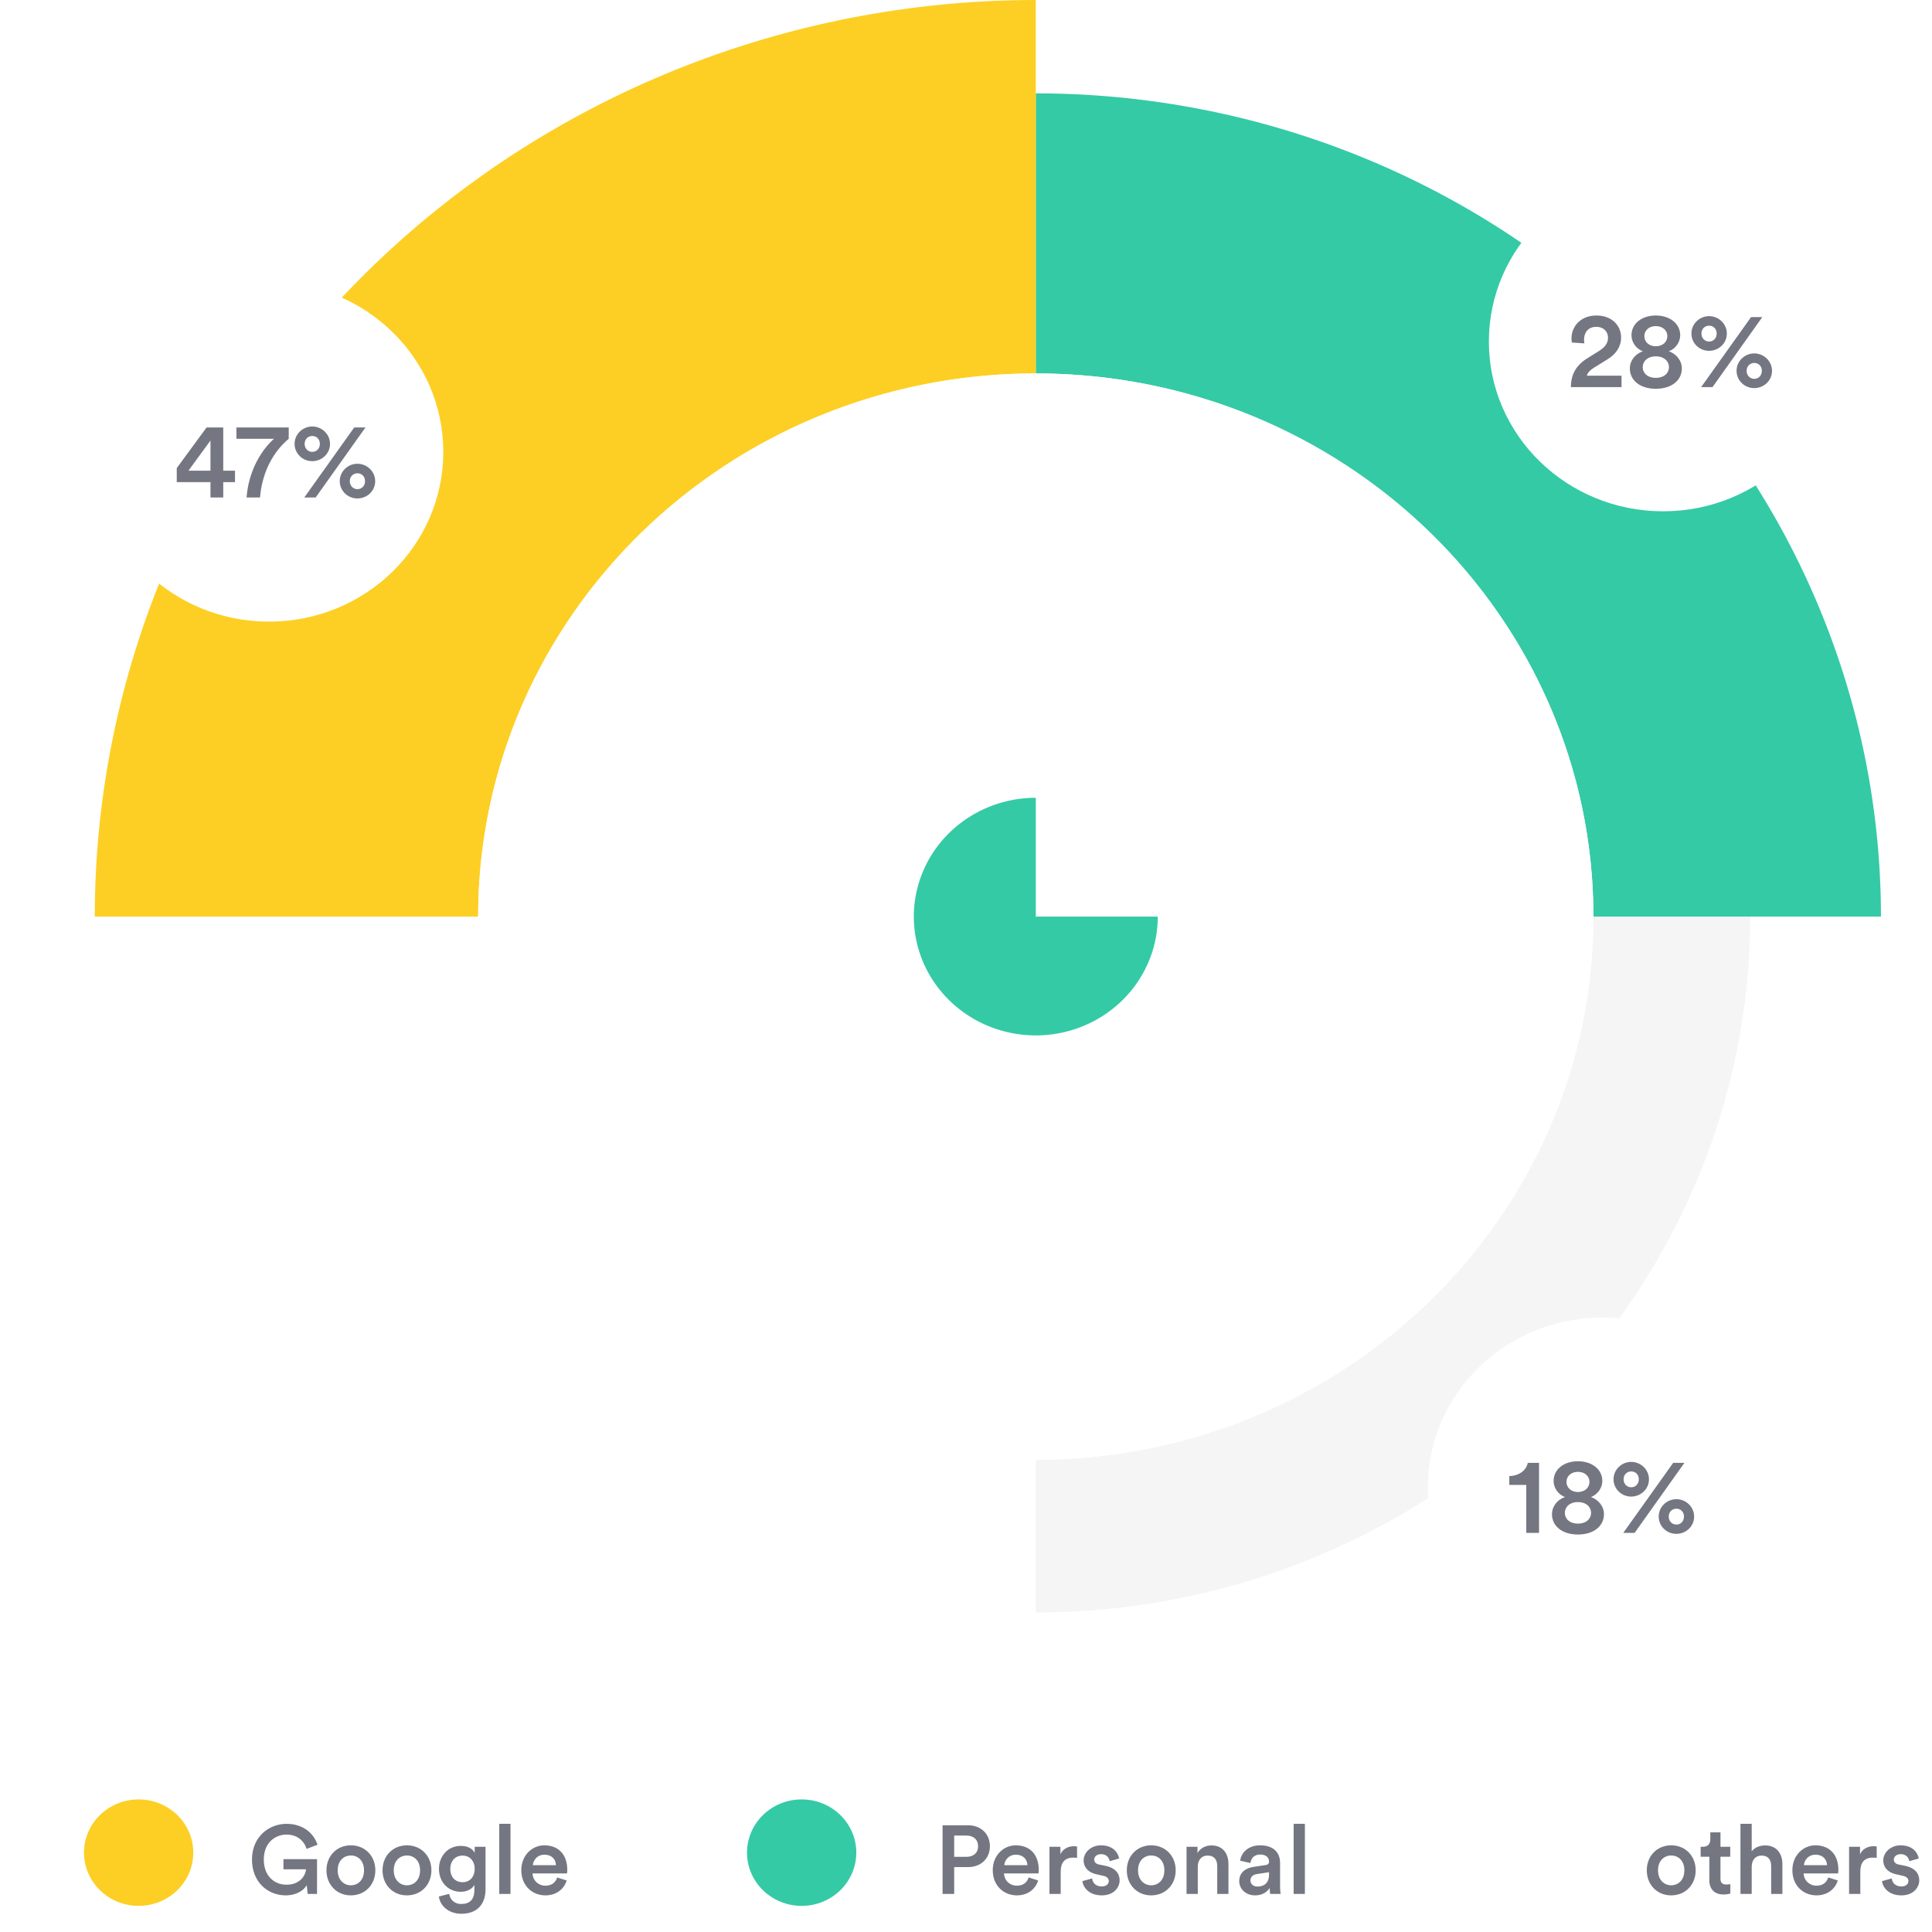 <svg width="184" height="184" viewBox="0 0 184 184" fill="none" xmlns="http://www.w3.org/2000/svg">
<ellipse cx="13.204" cy="176.442" rx="5.204" ry="5.069" fill="#FDCF24"/>
<path d="M30.193 180.373V177.063H26.994V178.031H29.151C29.096 178.594 28.598 179.497 27.28 179.497C26.155 179.497 25.123 178.695 25.123 177.1C25.123 175.477 26.229 174.721 27.289 174.721C28.331 174.721 28.976 175.348 29.198 176.086L30.239 175.69C29.889 174.611 28.875 173.698 27.289 173.698C25.593 173.698 23.998 174.952 23.998 177.1C23.998 179.257 25.51 180.511 27.215 180.511C28.257 180.511 28.93 180.023 29.216 179.543L29.299 180.373H30.193ZM33.415 179.553C32.76 179.553 32.161 179.055 32.161 178.123C32.161 177.192 32.76 176.713 33.415 176.713C34.079 176.713 34.669 177.192 34.669 178.123C34.669 179.064 34.079 179.553 33.415 179.553ZM33.415 175.745C32.078 175.745 31.091 176.75 31.091 178.123C31.091 179.506 32.078 180.511 33.415 180.511C34.761 180.511 35.747 179.506 35.747 178.123C35.747 176.75 34.761 175.745 33.415 175.745ZM38.754 179.553C38.099 179.553 37.5 179.055 37.5 178.123C37.5 177.192 38.099 176.713 38.754 176.713C39.418 176.713 40.008 177.192 40.008 178.123C40.008 179.064 39.418 179.553 38.754 179.553ZM38.754 175.745C37.417 175.745 36.431 176.75 36.431 178.123C36.431 179.506 37.417 180.511 38.754 180.511C40.1 180.511 41.086 179.506 41.086 178.123C41.086 176.75 40.1 175.745 38.754 175.745ZM41.797 180.622C41.917 181.525 42.747 182.263 43.936 182.263C45.623 182.263 46.241 181.147 46.241 179.949V175.883H45.208V176.455C45.015 176.086 44.581 175.8 43.881 175.8C42.645 175.8 41.806 176.787 41.806 177.985C41.806 179.248 42.682 180.17 43.881 180.17C44.535 180.17 44.987 179.866 45.181 179.516V179.986C45.181 180.899 44.757 181.332 43.908 181.332C43.291 181.332 42.857 180.917 42.784 180.364L41.797 180.622ZM44.056 179.257C43.355 179.257 42.885 178.769 42.885 177.985C42.885 177.22 43.374 176.722 44.056 176.722C44.72 176.722 45.208 177.22 45.208 177.985C45.208 178.76 44.738 179.257 44.056 179.257ZM48.618 180.373V173.698H47.549V180.373H48.618ZM50.745 177.635C50.782 177.155 51.169 176.639 51.842 176.639C52.579 176.639 52.93 177.109 52.948 177.635H50.745ZM53.068 178.806C52.92 179.248 52.589 179.589 51.943 179.589C51.279 179.589 50.745 179.101 50.717 178.419H53.999C54.008 178.4 54.027 178.253 54.027 178.077C54.027 176.658 53.215 175.745 51.833 175.745C50.699 175.745 49.648 176.685 49.648 178.105C49.648 179.626 50.726 180.511 51.943 180.511C53.022 180.511 53.732 179.875 53.971 179.092L53.068 178.806Z" fill="#747681"/>
<ellipse cx="76.348" cy="176.442" rx="5.204" ry="5.069" fill="#34CAA5"/>
<path d="M90.875 176.842V174.814H92.027C92.728 174.814 93.152 175.21 93.152 175.837C93.152 176.455 92.728 176.842 92.027 176.842H90.875ZM92.193 177.819C93.447 177.819 94.277 176.98 94.277 175.828C94.277 174.685 93.447 173.836 92.193 173.836H89.769V180.373H90.875V177.819H92.193ZM95.645 177.635C95.682 177.155 96.069 176.639 96.742 176.639C97.48 176.639 97.83 177.109 97.849 177.635H95.645ZM97.968 178.806C97.821 179.248 97.489 179.589 96.844 179.589C96.18 179.589 95.645 179.101 95.617 178.419H98.9C98.909 178.4 98.927 178.253 98.927 178.077C98.927 176.658 98.116 175.745 96.733 175.745C95.599 175.745 94.548 176.685 94.548 178.105C94.548 179.626 95.627 180.511 96.844 180.511C97.922 180.511 98.632 179.875 98.872 179.092L97.968 178.806ZM102.577 175.855C102.531 175.846 102.42 175.828 102.291 175.828C101.701 175.828 101.203 176.114 100.991 176.602V175.883H99.949V180.373H101.019V178.234C101.019 177.395 101.397 176.916 102.226 176.916C102.337 176.916 102.457 176.925 102.577 176.943V175.855ZM103.082 179.156C103.137 179.663 103.635 180.511 104.935 180.511C106.078 180.511 106.632 179.755 106.632 179.073C106.632 178.409 106.189 177.893 105.341 177.709L104.659 177.57C104.382 177.515 104.207 177.34 104.207 177.1C104.207 176.824 104.474 176.584 104.852 176.584C105.452 176.584 105.645 176.999 105.682 177.257L106.586 176.999C106.512 176.556 106.106 175.745 104.852 175.745C103.921 175.745 103.202 176.409 103.202 177.192C103.202 177.81 103.617 178.326 104.41 178.501L105.074 178.649C105.433 178.723 105.599 178.907 105.599 179.147C105.599 179.423 105.369 179.663 104.926 179.663C104.354 179.663 104.05 179.304 104.013 178.898L103.082 179.156ZM109.638 179.553C108.984 179.553 108.384 179.055 108.384 178.123C108.384 177.192 108.984 176.713 109.638 176.713C110.302 176.713 110.892 177.192 110.892 178.123C110.892 179.064 110.302 179.553 109.638 179.553ZM109.638 175.745C108.301 175.745 107.315 176.75 107.315 178.123C107.315 179.506 108.301 180.511 109.638 180.511C110.984 180.511 111.971 179.506 111.971 178.123C111.971 176.75 110.984 175.745 109.638 175.745ZM114.074 177.782C114.074 177.192 114.396 176.722 115.005 176.722C115.678 176.722 115.927 177.165 115.927 177.718V180.373H116.996V177.533C116.996 176.547 116.471 175.754 115.374 175.754C114.876 175.754 114.341 175.966 114.046 176.482V175.883H113.004V180.373H114.074V177.782ZM118.022 179.156C118.022 179.866 118.602 180.511 119.543 180.511C120.271 180.511 120.714 180.143 120.926 179.801C120.926 180.161 120.963 180.345 120.972 180.373H121.968C121.958 180.327 121.912 180.06 121.912 179.654V177.423C121.912 176.529 121.387 175.745 120.004 175.745C118.897 175.745 118.197 176.436 118.114 177.211L119.091 177.432C119.137 176.98 119.451 176.621 120.013 176.621C120.603 176.621 120.861 176.925 120.861 177.303C120.861 177.46 120.787 177.589 120.529 177.626L119.377 177.801C118.612 177.911 118.022 178.354 118.022 179.156ZM119.746 179.672C119.322 179.672 119.091 179.396 119.091 179.092C119.091 178.723 119.358 178.538 119.69 178.483L120.861 178.308V178.511C120.861 179.387 120.345 179.672 119.746 179.672ZM124.275 180.373V173.698H123.205V180.373H124.275Z" fill="#747681"/>
<ellipse cx="146.089" cy="176.442" rx="5.204" ry="5.069" fill="white"/>
<path d="M159.161 179.553C158.506 179.553 157.907 179.055 157.907 178.123C157.907 177.192 158.506 176.713 159.161 176.713C159.825 176.713 160.415 177.192 160.415 178.123C160.415 179.064 159.825 179.553 159.161 179.553ZM159.161 175.745C157.824 175.745 156.837 176.75 156.837 178.123C156.837 179.506 157.824 180.511 159.161 180.511C160.507 180.511 161.493 179.506 161.493 178.123C161.493 176.75 160.507 175.745 159.161 175.745ZM163.855 174.509H162.887V175.182C162.887 175.579 162.675 175.883 162.196 175.883H161.965V176.833H162.795V179.092C162.795 179.931 163.311 180.428 164.141 180.428C164.528 180.428 164.731 180.355 164.795 180.327V179.442C164.749 179.451 164.574 179.479 164.427 179.479C164.03 179.479 163.855 179.313 163.855 178.916V176.833H164.786V175.883H163.855V174.509ZM166.829 177.736C166.847 177.165 167.17 176.722 167.76 176.722C168.433 176.722 168.682 177.165 168.682 177.718V180.373H169.751V177.533C169.751 176.547 169.216 175.754 168.11 175.754C167.64 175.754 167.133 175.92 166.829 176.316V173.698H165.759V180.373H166.829V177.736ZM171.8 177.635C171.837 177.155 172.224 176.639 172.897 176.639C173.635 176.639 173.985 177.109 174.003 177.635H171.8ZM174.123 178.806C173.976 179.248 173.644 179.589 172.998 179.589C172.335 179.589 171.8 179.101 171.772 178.419H175.054C175.064 178.4 175.082 178.253 175.082 178.077C175.082 176.658 174.271 175.745 172.888 175.745C171.754 175.745 170.703 176.685 170.703 178.105C170.703 179.626 171.781 180.511 172.998 180.511C174.077 180.511 174.787 179.875 175.027 179.092L174.123 178.806ZM178.732 175.855C178.685 175.846 178.575 175.828 178.446 175.828C177.856 175.828 177.358 176.114 177.146 176.602V175.883H176.104V180.373H177.173V178.234C177.173 177.395 177.551 176.916 178.381 176.916C178.492 176.916 178.612 176.925 178.732 176.943V175.855ZM179.237 179.156C179.292 179.663 179.79 180.511 181.09 180.511C182.233 180.511 182.786 179.755 182.786 179.073C182.786 178.409 182.344 177.893 181.496 177.709L180.813 177.57C180.537 177.515 180.362 177.34 180.362 177.1C180.362 176.824 180.629 176.584 181.007 176.584C181.606 176.584 181.8 176.999 181.837 177.257L182.74 176.999C182.667 176.556 182.261 175.745 181.007 175.745C180.076 175.745 179.357 176.409 179.357 177.192C179.357 177.81 179.772 178.326 180.565 178.501L181.228 178.649C181.588 178.723 181.754 178.907 181.754 179.147C181.754 179.423 181.523 179.663 181.081 179.663C180.509 179.663 180.205 179.304 180.168 178.898L179.237 179.156Z" fill="#747681"/>
<path fill-rule="evenodd" clip-rule="evenodd" d="M98.645 139.025L98.645 153.574C107.581 153.574 116.429 151.86 124.685 148.529C132.94 145.198 140.442 140.316 146.76 134.162C153.079 128.007 158.091 120.7 161.51 112.659C164.93 104.618 166.69 95.999 166.69 87.295H151.753C151.753 115.865 127.976 139.025 98.645 139.025Z" fill="#F5F5F5"/>
<path fill-rule="evenodd" clip-rule="evenodd" d="M173.011 57.291C177.056 66.803 179.138 76.999 179.138 87.295H151.753C151.753 87.295 151.753 87.295 151.753 87.295C151.753 58.725 127.977 35.565 98.646 35.564L98.646 8.891C109.217 8.891 119.683 10.919 129.449 14.859C139.215 18.799 148.088 24.575 155.562 31.855C163.037 39.136 168.966 47.779 173.011 57.291Z" fill="#34CAA5"/>
<path fill-rule="evenodd" clip-rule="evenodd" d="M35.276 25.568C18.469 41.939 9.027 64.143 9.027 87.295H45.539C45.539 87.295 45.539 87.295 45.539 87.295C45.539 58.725 69.316 35.565 98.646 35.565V0C74.878 0 52.083 9.197 35.276 25.568Z" fill="#FDCF24"/>
<g filter="url(#filter0_d_514_1079)">
<ellipse cx="98.647" cy="87.295" rx="53.108" ry="51.73" fill="white"/>
</g>
<path d="M98.647 75.978C96.35 75.978 94.104 76.642 92.193 77.886C90.283 79.129 88.794 80.896 87.914 82.964C87.035 85.032 86.805 87.307 87.253 89.502C87.701 91.697 88.808 93.714 90.433 95.296C92.057 96.879 94.127 97.957 96.381 98.393C98.635 98.83 100.97 98.606 103.093 97.749C105.216 96.893 107.03 95.442 108.307 93.581C109.583 91.72 110.265 89.533 110.265 87.294H98.647V75.978Z" fill="#34CAA5"/>
<g filter="url(#filter1_d_514_1079)">
<ellipse cx="152.584" cy="138.216" rx="16.596" ry="16.166" fill="white"/>
<path d="M146.574 142.559V135.89H145.504C145.36 136.589 144.701 137.125 143.744 137.145V137.989H145.36V142.559H146.574ZM150.278 138.668C149.619 138.658 149.187 138.246 149.187 137.691C149.187 137.186 149.599 136.744 150.278 136.744C150.957 136.744 151.379 137.186 151.379 137.691C151.379 138.246 150.947 138.658 150.278 138.668ZM150.278 141.674C149.475 141.674 149.032 141.2 149.032 140.655C149.032 140.109 149.475 139.625 150.278 139.625C151.091 139.625 151.533 140.109 151.533 140.655C151.533 141.2 151.091 141.674 150.278 141.674ZM150.278 142.713C151.811 142.713 152.758 141.89 152.758 140.778C152.758 140.017 152.223 139.389 151.523 139.142C152.161 138.905 152.604 138.267 152.604 137.619C152.604 136.507 151.616 135.735 150.278 135.735C148.94 135.735 147.962 136.507 147.962 137.619C147.962 138.277 148.405 138.905 149.043 139.142C148.333 139.389 147.808 140.017 147.808 140.778C147.808 141.89 148.755 142.713 150.278 142.713ZM154.626 137.454C154.626 137.011 154.945 136.703 155.357 136.703C155.768 136.703 156.077 137.011 156.077 137.454C156.077 137.896 155.768 138.215 155.357 138.215C154.945 138.215 154.626 137.896 154.626 137.454ZM153.669 137.454C153.669 138.38 154.441 139.101 155.346 139.101C156.262 139.101 157.045 138.39 157.045 137.454C157.045 136.528 156.262 135.797 155.357 135.797C154.441 135.797 153.669 136.528 153.669 137.454ZM158.928 141.005C158.928 140.562 159.247 140.253 159.659 140.253C160.07 140.253 160.379 140.562 160.379 141.005C160.379 141.447 160.07 141.766 159.659 141.766C159.247 141.766 158.928 141.447 158.928 141.005ZM157.971 141.005C157.971 141.931 158.743 142.651 159.648 142.651C160.564 142.651 161.346 141.941 161.346 141.005C161.346 140.078 160.564 139.348 159.659 139.348C158.743 139.348 157.971 140.078 157.971 141.005ZM155.676 142.559L160.42 135.89H159.35L154.595 142.559H155.676Z" fill="#747681"/>
</g>
<g filter="url(#filter2_d_514_1079)">
<ellipse cx="158.393" cy="29.098" rx="16.596" ry="16.166" fill="white"/>
<path d="M150.89 29.272C150.88 29.159 150.86 29.036 150.86 28.933C150.86 28.243 151.24 27.698 152.023 27.698C152.774 27.698 153.144 28.192 153.144 28.737C153.144 29.221 152.887 29.622 152.29 29.993L151.189 30.682C150.026 31.403 149.625 32.298 149.604 33.44H154.431V32.349H151.127C151.22 32.02 151.487 31.784 151.806 31.588L153.103 30.785C153.906 30.291 154.39 29.581 154.39 28.716C154.39 27.574 153.515 26.617 152.043 26.617C150.53 26.617 149.666 27.657 149.666 28.809C149.666 28.943 149.686 29.097 149.697 29.19L150.89 29.272ZM157.694 29.55C157.036 29.54 156.604 29.128 156.604 28.573C156.604 28.068 157.015 27.626 157.694 27.626C158.374 27.626 158.796 28.068 158.796 28.573C158.796 29.128 158.363 29.54 157.694 29.55ZM157.694 32.555C156.892 32.555 156.449 32.082 156.449 31.537C156.449 30.991 156.892 30.507 157.694 30.507C158.507 30.507 158.95 30.991 158.95 31.537C158.95 32.082 158.507 32.555 157.694 32.555ZM157.694 33.595C159.228 33.595 160.175 32.772 160.175 31.66C160.175 30.898 159.64 30.271 158.94 30.024C159.578 29.787 160.02 29.149 160.02 28.5C160.02 27.389 159.032 26.617 157.694 26.617C156.357 26.617 155.379 27.389 155.379 28.5C155.379 29.159 155.821 29.787 156.459 30.024C155.749 30.271 155.224 30.898 155.224 31.66C155.224 32.772 156.171 33.595 157.694 33.595ZM162.043 28.336C162.043 27.893 162.362 27.584 162.773 27.584C163.185 27.584 163.494 27.893 163.494 28.336C163.494 28.778 163.185 29.097 162.773 29.097C162.362 29.097 162.043 28.778 162.043 28.336ZM161.086 28.336C161.086 29.262 161.857 29.982 162.763 29.982C163.679 29.982 164.461 29.272 164.461 28.336C164.461 27.41 163.679 26.679 162.773 26.679C161.857 26.679 161.086 27.41 161.086 28.336ZM166.345 31.886C166.345 31.444 166.664 31.135 167.075 31.135C167.487 31.135 167.796 31.444 167.796 31.886C167.796 32.329 167.487 32.648 167.075 32.648C166.664 32.648 166.345 32.329 166.345 31.886ZM165.387 31.886C165.387 32.813 166.159 33.533 167.065 33.533C167.981 33.533 168.763 32.823 168.763 31.886C168.763 30.96 167.981 30.229 167.075 30.229C166.159 30.229 165.387 30.96 165.387 31.886ZM163.092 33.44L167.837 26.771H166.767L162.012 33.44H163.092Z" fill="#747681"/>
</g>
<g filter="url(#filter3_d_514_1079)">
<ellipse cx="25.623" cy="39.606" rx="16.596" ry="16.166" fill="white"/>
<path d="M16.834 42.487H20.046V43.948H21.26V42.487H22.382V41.396H21.26V37.279H19.675L16.834 41.149V42.487ZM20.046 41.396H17.946L20.046 38.525V41.396ZM27.497 37.279H22.516V38.36H26.098C26.098 38.36 23.772 40.223 23.484 43.948H24.76C25.058 40.511 26.942 38.823 27.497 38.36V37.279ZM29.012 38.844C29.012 38.401 29.331 38.092 29.742 38.092C30.154 38.092 30.463 38.401 30.463 38.844C30.463 39.286 30.154 39.605 29.742 39.605C29.331 39.605 29.012 39.286 29.012 38.844ZM28.055 38.844C28.055 39.77 28.827 40.49 29.732 40.49C30.648 40.49 31.43 39.78 31.43 38.844C31.43 37.917 30.648 37.187 29.742 37.187C28.827 37.187 28.055 37.917 28.055 38.844ZM33.314 42.394C33.314 41.952 33.633 41.643 34.044 41.643C34.456 41.643 34.765 41.952 34.765 42.394C34.765 42.837 34.456 43.156 34.044 43.156C33.633 43.156 33.314 42.837 33.314 42.394ZM32.357 42.394C32.357 43.32 33.129 44.041 34.034 44.041C34.95 44.041 35.732 43.331 35.732 42.394C35.732 41.468 34.95 40.737 34.044 40.737C33.129 40.737 32.357 41.468 32.357 42.394ZM30.062 43.948L34.806 37.279H33.736L28.981 43.948H30.062Z" fill="#747681"/>
</g>
<defs>
<filter id="filter0_d_514_1079" x="31.817" y="21.842" width="133.66" height="130.905" filterUnits="userSpaceOnUse" color-interpolation-filters="sRGB">
<feFlood flood-opacity="0" result="BackgroundImageFix"/>
<feColorMatrix in="SourceAlpha" type="matrix" values="0 0 0 0 0 0 0 0 0 0 0 0 0 0 0 0 0 0 127 0" result="hardAlpha"/>
<feOffset/>
<feGaussianBlur stdDeviation="6.861"/>
<feColorMatrix type="matrix" values="0 0 0 0 0 0 0 0 0 0 0 0 0 0 0 0 0 0 0.1 0"/>
<feBlend mode="normal" in2="BackgroundImageFix" result="effect1_dropShadow_514_1079"/>
<feBlend mode="normal" in="SourceGraphic" in2="effect1_dropShadow_514_1079" result="shape"/>
</filter>
<filter id="filter1_d_514_1079" x="127.412" y="116.905" width="50.345" height="49.484" filterUnits="userSpaceOnUse" color-interpolation-filters="sRGB">
<feFlood flood-opacity="0" result="BackgroundImageFix"/>
<feColorMatrix in="SourceAlpha" type="matrix" values="0 0 0 0 0 0 0 0 0 0 0 0 0 0 0 0 0 0 127 0" result="hardAlpha"/>
<feOffset dy="3.431"/>
<feGaussianBlur stdDeviation="4.288"/>
<feColorMatrix type="matrix" values="0 0 0 0 0 0 0 0 0 0 0 0 0 0 0 0 0 0 0.12 0"/>
<feBlend mode="normal" in2="BackgroundImageFix" result="effect1_dropShadow_514_1079"/>
<feBlend mode="normal" in="SourceGraphic" in2="effect1_dropShadow_514_1079" result="shape"/>
</filter>
<filter id="filter2_d_514_1079" x="133.22" y="7.787" width="50.345" height="49.484" filterUnits="userSpaceOnUse" color-interpolation-filters="sRGB">
<feFlood flood-opacity="0" result="BackgroundImageFix"/>
<feColorMatrix in="SourceAlpha" type="matrix" values="0 0 0 0 0 0 0 0 0 0 0 0 0 0 0 0 0 0 127 0" result="hardAlpha"/>
<feOffset dy="3.431"/>
<feGaussianBlur stdDeviation="4.288"/>
<feColorMatrix type="matrix" values="0 0 0 0 0 0 0 0 0 0 0 0 0 0 0 0 0 0 0.12 0"/>
<feBlend mode="normal" in2="BackgroundImageFix" result="effect1_dropShadow_514_1079"/>
<feBlend mode="normal" in="SourceGraphic" in2="effect1_dropShadow_514_1079" result="shape"/>
</filter>
<filter id="filter3_d_514_1079" x="0.451" y="18.295" width="50.345" height="49.484" filterUnits="userSpaceOnUse" color-interpolation-filters="sRGB">
<feFlood flood-opacity="0" result="BackgroundImageFix"/>
<feColorMatrix in="SourceAlpha" type="matrix" values="0 0 0 0 0 0 0 0 0 0 0 0 0 0 0 0 0 0 127 0" result="hardAlpha"/>
<feOffset dy="3.431"/>
<feGaussianBlur stdDeviation="4.288"/>
<feColorMatrix type="matrix" values="0 0 0 0 0 0 0 0 0 0 0 0 0 0 0 0 0 0 0.12 0"/>
<feBlend mode="normal" in2="BackgroundImageFix" result="effect1_dropShadow_514_1079"/>
<feBlend mode="normal" in="SourceGraphic" in2="effect1_dropShadow_514_1079" result="shape"/>
</filter>
</defs>
</svg>
